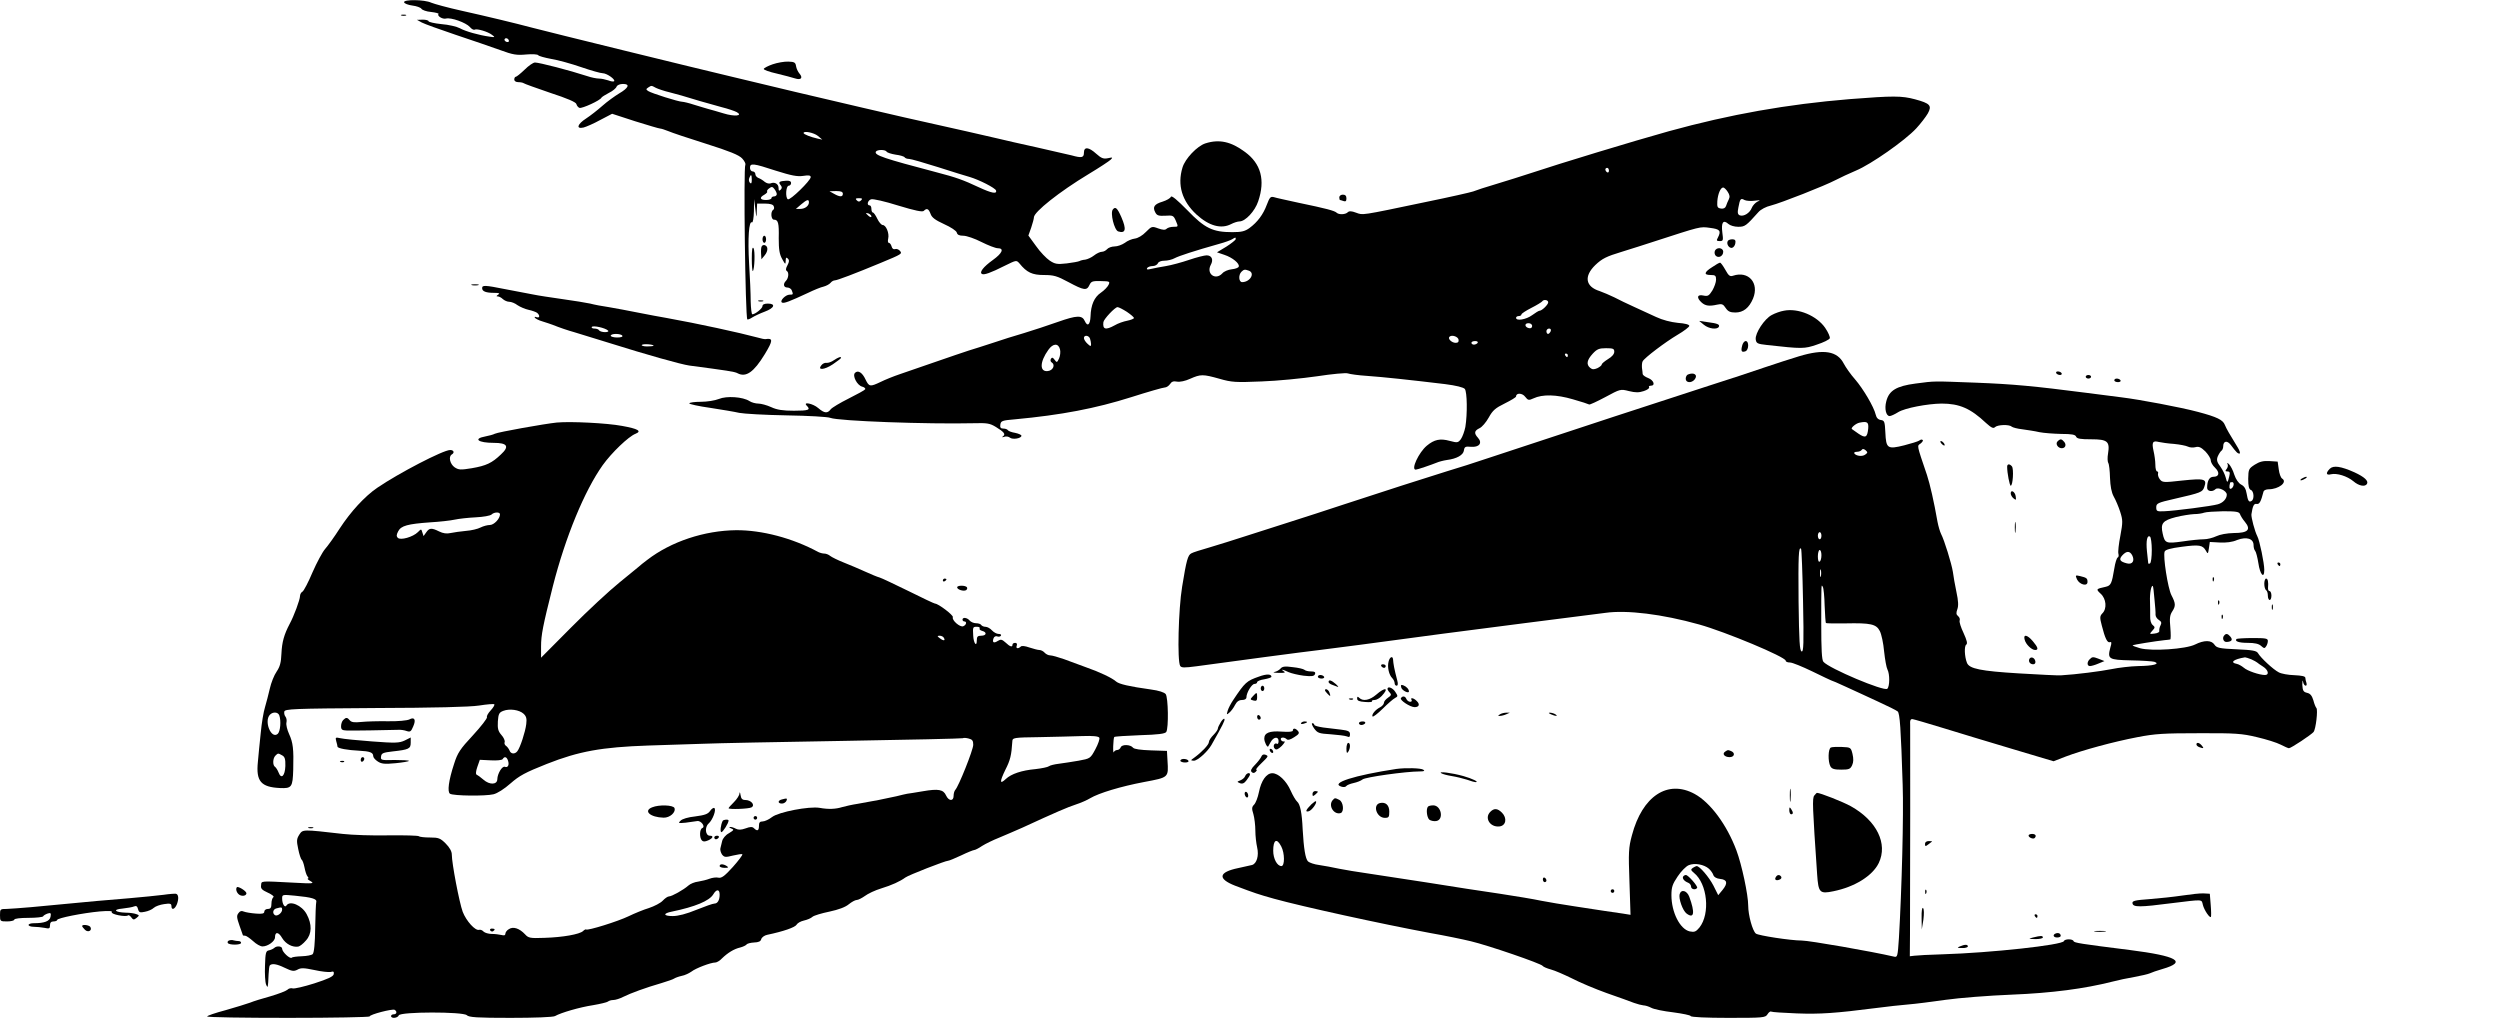 <?xml version="1.0" standalone="no"?>
<!DOCTYPE svg PUBLIC "-//W3C//DTD SVG 20010904//EN"
 "http://www.w3.org/TR/2001/REC-SVG-20010904/DTD/svg10.dtd">
<svg version="1.0" xmlns="http://www.w3.org/2000/svg"
 width="1400pt" height="570pt" viewBox="0 0 1400 570"
 preserveAspectRatio="xMidYMid meet">
<g transform="translate(0,570) scale(0.1,-0.1)"
fill="#000000" stroke="none">
<path d="M2263 5687 c2 -7 23 -15 46 -18 24 -3 46 -11 51 -18 4 -7 28 -16 54
-18 26 -3 44 -8 42 -11 -11 -10 22 -31 41 -26 28 8 113 -23 134 -47 10 -12 22
-18 27 -15 12 7 74 -11 97 -29 19 -14 18 -15 -15 -10 -57 8 -133 29 -165 47
-17 9 -63 20 -103 23 -40 4 -72 12 -72 16 0 5 -15 9 -32 9 l-33 -1 27 -15 c15
-8 101 -39 190 -69 90 -30 201 -68 248 -85 73 -27 94 -30 147 -25 34 3 64 1
67 -4 3 -5 36 -14 73 -21 38 -6 113 -27 168 -46 55 -19 109 -34 120 -34 23 0
73 -35 64 -45 -4 -3 -18 -1 -33 5 -15 5 -38 10 -51 10 -14 0 -44 6 -67 14 -98
32 -268 76 -292 76 -10 0 -36 -18 -58 -40 -23 -22 -45 -40 -50 -40 -4 0 -8 -7
-8 -15 0 -9 9 -15 23 -15 13 0 26 -3 30 -6 3 -3 70 -27 149 -54 95 -31 144
-52 146 -63 2 -8 9 -18 17 -21 14 -5 117 42 123 57 2 4 21 16 42 27 21 10 40
26 43 35 4 9 19 15 36 15 41 0 32 -22 -23 -54 -23 -14 -65 -44 -92 -68 -27
-24 -68 -56 -91 -71 -50 -32 -59 -61 -15 -51 15 4 57 22 93 42 l67 35 129 -42
c71 -22 134 -41 141 -41 6 0 26 -7 44 -14 18 -8 113 -40 212 -71 133 -42 184
-63 202 -82 13 -14 21 -30 18 -35 -11 -17 0 -855 11 -866 2 -3 15 2 27 10 13
8 44 23 71 33 54 20 63 45 17 45 -19 0 -30 -5 -30 -14 0 -13 -41 -46 -57 -46
-4 0 -8 33 -9 72 0 40 -4 136 -9 213 -8 142 -1 240 16 230 5 -4 10 23 11 62
l1 68 7 -55 c6 -53 7 -53 8 -12 l2 42 44 0 c29 0 46 -5 49 -15 4 -8 2 -17 -3
-20 -16 -10 -12 -55 4 -55 24 0 29 -18 27 -104 0 -63 4 -89 19 -116 18 -32 19
-33 20 -10 0 18 3 21 12 12 9 -9 8 -18 -2 -37 -10 -18 -11 -28 -3 -33 12 -8 9
-40 -6 -55 -17 -17 -13 -37 8 -37 10 0 22 -7 25 -16 9 -23 8 -24 -12 -24 -23
0 -57 -35 -43 -44 10 -7 43 6 146 54 33 16 72 32 87 35 15 4 32 13 39 21 6 8
17 14 24 14 13 0 113 38 255 97 123 51 124 52 109 69 -7 8 -19 12 -27 9 -8 -3
-16 3 -19 15 -3 11 -10 20 -15 20 -6 0 -7 11 -4 24 7 30 -12 76 -31 76 -7 0
-21 16 -30 35 -9 19 -20 35 -25 35 -4 0 -8 9 -8 20 0 11 -4 20 -10 20 -18 0
-11 28 8 34 10 4 79 -12 152 -35 95 -29 136 -37 143 -30 17 17 27 13 38 -16 7
-21 26 -35 76 -58 38 -17 68 -37 71 -47 3 -13 14 -18 37 -18 18 0 64 -16 101
-35 38 -19 79 -35 92 -35 37 0 25 -28 -28 -66 -53 -38 -77 -69 -61 -78 11 -7
47 5 130 47 63 31 63 31 80 12 41 -51 72 -65 137 -65 55 0 73 -5 138 -40 86
-46 102 -49 117 -16 10 21 17 23 64 22 49 -1 52 -2 43 -21 -5 -11 -24 -31 -43
-44 -37 -25 -56 -68 -58 -133 -2 -47 -17 -59 -32 -26 -15 34 -44 33 -152 -5
-54 -19 -138 -47 -188 -62 -49 -14 -128 -39 -175 -55 -47 -15 -107 -35 -135
-43 -27 -9 -111 -37 -185 -63 -74 -26 -164 -57 -200 -69 -36 -12 -85 -32 -109
-44 -59 -28 -64 -27 -84 14 -18 39 -42 54 -59 37 -16 -16 12 -70 40 -77 12 -3
20 -10 17 -15 -3 -5 -45 -28 -93 -52 -48 -24 -93 -51 -100 -60 -18 -24 -35
-23 -70 7 -30 26 -88 37 -64 13 23 -23 11 -28 -72 -28 -62 0 -95 5 -127 20
-24 11 -57 20 -72 20 -15 0 -38 6 -50 14 -37 24 -128 30 -171 12 -22 -9 -67
-16 -102 -16 -35 0 -64 -4 -64 -9 0 -4 53 -16 118 -25 64 -10 137 -22 162 -28
25 -5 144 -12 265 -14 121 -2 231 -8 245 -14 45 -18 545 -36 802 -30 75 2 91
0 125 -21 46 -28 56 -41 40 -52 -8 -6 -5 -7 7 -3 10 4 25 1 32 -5 15 -12 64
-4 64 11 0 5 -16 12 -35 16 -19 3 -38 10 -41 15 -3 5 -14 9 -25 9 -15 0 -20 6
-17 23 3 20 10 23 83 29 258 24 451 61 650 124 94 30 178 54 187 54 10 0 23 9
30 19 9 14 19 18 39 14 16 -3 46 3 74 16 59 26 71 26 164 0 69 -20 91 -21 236
-15 88 3 228 17 311 29 85 13 161 20 172 16 11 -4 60 -11 109 -14 86 -6 236
-22 436 -46 62 -8 102 -18 110 -27 13 -17 15 -139 3 -213 -5 -25 -16 -55 -25
-68 -16 -21 -20 -21 -62 -10 -54 15 -87 8 -129 -27 -45 -38 -90 -134 -62 -134
9 0 90 28 117 39 11 5 37 12 57 15 56 7 93 28 96 54 3 20 8 23 39 20 46 -4 66
21 40 50 -24 26 -21 40 8 54 14 6 37 33 52 60 22 40 37 53 90 79 34 17 63 34
63 39 0 21 35 20 51 -2 16 -20 20 -21 46 -9 51 24 129 22 221 -5 47 -13 88
-27 91 -29 2 -3 43 16 90 41 85 46 86 46 133 34 37 -9 56 -9 83 0 19 6 33 16
30 21 -4 5 1 9 9 9 28 0 17 31 -14 43 -16 6 -30 16 -31 22 0 5 -2 21 -4 35 -1
14 0 30 4 37 11 20 126 107 195 148 36 21 66 44 66 50 0 8 -24 14 -64 17 -39
4 -86 16 -122 33 -33 15 -88 41 -124 57 -36 16 -85 40 -110 53 -25 12 -62 28
-82 35 -80 25 -89 83 -24 146 38 36 62 48 148 74 57 18 135 42 173 55 272 88
264 87 321 79 56 -7 64 -16 44 -55 -9 -16 -7 -19 11 -19 19 0 20 4 14 49 -7
55 5 73 34 47 10 -9 34 -16 55 -16 38 0 44 5 113 82 13 15 43 31 70 37 58 15
300 110 363 143 25 13 76 37 114 53 84 35 274 168 337 236 25 27 54 65 65 84
24 44 13 56 -72 79 -75 20 -121 20 -365 1 -352 -29 -669 -85 -1014 -180 -201
-56 -612 -181 -774 -235 -47 -15 -133 -43 -191 -60 -58 -17 -116 -36 -130 -42
-14 -5 -133 -32 -265 -59 -372 -78 -351 -74 -391 -60 -26 10 -39 10 -47 2 -13
-13 -50 -14 -62 -2 -12 11 -56 23 -215 56 -63 14 -125 27 -136 31 -19 5 -24
-1 -40 -43 -20 -54 -52 -97 -97 -130 -25 -18 -44 -23 -96 -23 -109 0 -154 21
-252 123 -57 58 -88 84 -92 75 -3 -8 -24 -20 -46 -27 -47 -14 -58 -30 -41 -61
9 -17 19 -20 56 -18 43 3 46 1 59 -29 14 -33 14 -33 -13 -33 -16 0 -33 -5 -39
-11 -8 -8 -21 -7 -47 2 -35 13 -37 12 -69 -20 -19 -20 -45 -35 -62 -37 -16 -2
-41 -12 -56 -24 -16 -11 -41 -20 -57 -20 -16 0 -35 -7 -42 -15 -7 -8 -20 -15
-30 -15 -9 0 -29 -9 -44 -21 -14 -11 -36 -21 -49 -23 -13 -1 -27 -5 -32 -8 -6
-3 -38 -9 -71 -13 -54 -6 -66 -4 -96 16 -18 12 -53 48 -76 81 l-43 59 16 45
c8 24 15 50 15 57 0 30 142 143 306 242 60 36 116 73 124 81 13 13 11 14 -16
8 -25 -5 -37 0 -65 25 -42 38 -69 41 -69 6 0 -28 -12 -31 -69 -15 -20 5 -108
25 -196 45 -88 19 -187 42 -220 50 -33 8 -109 25 -170 39 -335 75 -407 91
-585 133 -107 25 -276 65 -375 88 -99 24 -259 62 -355 85 -195 46 -1034 252
-1120 275 -98 26 -252 63 -395 95 -77 17 -153 38 -170 45 -38 18 -158 19 -152
2z m587 -217 c0 -5 -7 -7 -15 -4 -8 4 -12 10 -9 15 6 11 24 2 24 -11z m823
-262 c12 -6 47 -18 77 -25 55 -14 67 -18 170 -49 30 -9 85 -24 121 -34 36 -9
74 -22 85 -28 37 -21 -13 -26 -74 -7 -31 9 -70 21 -87 25 -16 5 -52 15 -80 24
-27 9 -57 16 -64 16 -21 0 -173 48 -191 60 -13 9 -13 11 0 20 19 12 17 12 43
-2z m907 -269 l25 -21 -27 6 c-37 8 -78 24 -78 31 0 14 58 2 80 -16z m385 -88
c3 -6 26 -13 50 -17 25 -3 48 -10 51 -15 3 -5 14 -9 25 -9 10 0 83 -21 162
-46 78 -25 158 -50 177 -55 54 -16 144 -62 148 -76 6 -21 -25 -15 -96 18 -87
41 -129 56 -237 84 -296 78 -351 96 -340 116 8 12 52 12 60 0z m-620 -107 c86
-27 119 -34 153 -29 31 5 42 3 42 -7 0 -19 -116 -132 -128 -124 -15 9 -11 76
5 76 7 0 13 7 13 15 0 10 -9 14 -27 13 -39 -2 -46 -8 -32 -24 9 -11 9 -18 1
-26 -9 -9 -12 -7 -12 9 0 23 -22 36 -45 26 -9 -3 -23 1 -33 9 -9 8 -25 18 -34
21 -10 4 -18 13 -18 22 0 8 -7 15 -15 15 -8 0 -15 9 -15 20 0 28 17 26 145
-16z m4665 0 c0 -8 -4 -12 -10 -9 -5 3 -10 10 -10 16 0 5 5 9 10 9 6 0 10 -7
10 -16z m-4800 -51 c0 -19 -3 -24 -10 -17 -6 6 -8 18 -4 27 9 24 14 21 14 -10z
m140 -80 c0 -7 -7 -13 -15 -13 -8 0 -15 -4 -15 -10 0 -5 -13 -10 -30 -10 -35
0 -39 14 -9 30 11 7 18 14 15 17 -3 3 2 12 11 18 14 11 20 10 30 -4 7 -9 13
-22 13 -28z m5325 13 c12 -18 13 -29 6 -43 -5 -10 -12 -26 -15 -36 -4 -12 -14
-17 -28 -15 -20 3 -23 8 -21 41 3 41 18 77 33 77 5 0 17 -11 25 -24z m-4955
-11 c0 -19 -17 -19 -50 0 l-25 14 38 1 c26 0 37 -4 37 -15z m102 -37 c-9 -9
-15 -9 -24 0 -9 9 -7 12 12 12 19 0 21 -3 12 -12z m5004 -2 c32 4 35 3 16 -5
-12 -6 -27 -22 -32 -35 -11 -29 -45 -50 -67 -42 -12 5 -14 15 -8 44 9 49 13
54 34 42 10 -5 36 -7 57 -4z m-5296 -9 c0 -20 -22 -37 -49 -37 l-24 0 29 25
c33 28 44 31 44 12z m350 -79 c0 -6 -6 -5 -15 2 -8 7 -15 14 -15 16 0 2 7 1
15 -2 8 -4 15 -11 15 -16z m2040 -127 c0 -5 -24 -24 -52 -42 l-53 -32 41 -14
c46 -15 87 -49 81 -66 -2 -7 -20 -13 -39 -15 -20 -2 -44 -12 -53 -23 -38 -41
-91 -3 -65 47 17 30 6 54 -23 54 -12 0 -56 -11 -97 -25 -41 -14 -100 -30 -130
-35 -30 -5 -68 -12 -84 -16 -21 -5 -27 -4 -22 5 4 6 18 11 31 11 12 0 25 7 29
15 3 9 18 15 37 15 17 0 43 6 57 14 25 13 107 40 252 81 30 8 62 20 70 25 19
12 20 12 20 1z m74 -177 c36 -14 6 -64 -38 -64 -19 0 -22 40 -4 58 14 14 20
14 42 6z m1676 -177 c0 -13 -35 -47 -48 -47 -5 0 -23 -11 -42 -25 -34 -25 -90
-34 -90 -15 0 6 7 10 15 10 8 0 15 4 15 9 0 5 25 21 56 37 30 15 57 32 60 36
8 13 34 9 34 -5z m-2360 -53 c22 -15 40 -30 40 -35 0 -4 -17 -11 -37 -15 -21
-4 -53 -15 -71 -26 -51 -28 -68 -23 -63 18 2 17 65 84 79 84 7 0 30 -12 52
-26z m2270 -80 c0 -9 -7 -14 -17 -12 -25 5 -28 28 -4 28 12 0 21 -6 21 -16z
m104 -29 c-4 -8 -10 -15 -15 -15 -5 0 -9 7 -9 15 0 8 7 15 15 15 9 0 12 -6 9
-15z m-2580 -41 c3 -9 6 -23 6 -31 0 -14 -3 -14 -20 2 -11 10 -20 24 -20 32 0
18 27 16 34 -3z m2064 -6 c2 -12 -3 -18 -16 -18 -22 0 -46 23 -35 34 13 13 48
1 51 -16z m107 -18 c-3 -5 -13 -10 -21 -10 -8 0 -14 5 -14 10 0 6 9 10 21 10
11 0 17 -4 14 -10z m-2339 -36 c4 -14 1 -37 -5 -51 -11 -24 -13 -25 -25 -8
-10 14 -15 15 -21 5 -4 -7 -2 -16 5 -20 21 -13 7 -45 -22 -48 -47 -6 -46 51 3
119 26 37 56 38 65 3z m3104 -14 c0 -13 -13 -28 -35 -41 -19 -12 -35 -25 -35
-30 0 -5 -11 -14 -25 -21 -19 -8 -28 -8 -40 2 -23 19 -18 44 14 79 24 26 36
31 75 31 40 0 46 -3 46 -20z m-260 -20 c0 -5 -2 -10 -4 -10 -3 0 -8 5 -11 10
-3 6 -1 10 4 10 6 0 11 -4 11 -10z"/>
<path d="M2248 5613 c6 -2 18 -2 25 0 6 3 1 5 -13 5 -14 0 -19 -2 -12 -5z"/>
<path d="M4327 5340 c-26 -9 -49 -21 -50 -26 -1 -5 32 -17 73 -26 41 -10 87
-22 102 -27 34 -11 46 3 25 27 -8 9 -17 28 -19 41 -3 21 -9 25 -43 26 -22 1
-62 -6 -88 -15z"/>
<path d="M6750 4897 c-46 -15 -113 -85 -128 -135 -30 -98 -3 -188 78 -263 70
-64 138 -83 194 -54 15 8 37 15 47 15 33 0 87 58 105 113 40 118 16 210 -74
276 -78 58 -144 73 -222 48z"/>
<path d="M7500 4595 c0 -8 2 -15 4 -15 2 0 11 -3 20 -6 12 -4 16 0 16 15 0 14
-6 21 -20 21 -11 0 -20 -7 -20 -15z"/>
<path d="M6232 4527 c-16 -19 8 -116 30 -123 42 -13 47 12 18 79 -23 53 -34
62 -48 44z"/>
<path d="M4270 4360 c0 -11 5 -20 10 -20 6 0 10 9 10 20 0 11 -4 20 -10 20 -5
0 -10 -9 -10 -20z"/>
<path d="M9676 4351 c-10 -16 6 -42 23 -39 9 2 17 13 19 26 3 16 -2 22 -17 22
-11 0 -22 -4 -25 -9z"/>
<path d="M4266 4321 c-4 -5 -5 -24 -4 -41 l2 -32 19 23 c19 24 19 50 0 56 -6
2 -14 0 -17 -6z"/>
<path d="M4210 4251 c0 -41 3 -72 6 -69 10 11 13 113 4 128 -7 10 -10 -8 -10
-59z"/>
<path d="M9603 4294 c-3 -8 -1 -20 5 -26 16 -16 42 -2 42 22 0 24 -38 28 -47
4z"/>
<path d="M9588 4204 c-46 -29 -48 -44 -8 -44 26 0 30 -4 30 -26 0 -15 -10 -42
-21 -61 -19 -30 -25 -33 -50 -28 -35 8 -40 -12 -10 -39 21 -19 43 -22 87 -12
26 6 34 3 48 -19 13 -19 25 -25 54 -25 45 0 77 26 99 78 36 87 -25 157 -112
128 -17 -6 -25 0 -43 33 -13 23 -26 41 -30 40 -4 0 -24 -11 -44 -25z"/>
<path d="M2643 4103 c9 -2 25 -2 35 0 9 3 1 5 -18 5 -19 0 -27 -2 -17 -5z"/>
<path d="M2700 4086 c0 -18 22 -26 68 -26 28 0 33 -3 22 -10 -11 -7 -12 -10
-2 -10 7 0 20 -7 28 -15 9 -8 25 -15 36 -15 11 0 32 -8 46 -19 15 -10 43 -22
62 -26 19 -4 41 -12 48 -17 17 -15 15 -31 -4 -24 -8 3 -12 2 -9 -3 3 -5 22
-15 43 -21 20 -6 46 -15 57 -19 37 -15 90 -33 120 -41 17 -5 104 -32 195 -60
213 -67 406 -121 450 -127 211 -28 254 -34 270 -43 47 -25 91 5 153 107 46 76
47 91 4 84 -5 -1 -25 3 -45 9 -100 27 -334 78 -512 110 -30 5 -100 18 -155 29
-55 11 -129 25 -165 31 -36 5 -83 14 -105 20 -22 5 -92 16 -155 25 -63 9 -137
20 -165 26 -27 5 -96 18 -152 29 -120 24 -133 24 -133 6z m705 -237 c5 -5 -1
-9 -17 -9 -15 0 -30 5 -33 10 -3 6 -15 10 -26 10 -11 0 -18 4 -15 9 7 10 75
-5 91 -20z m80 -29 c4 -6 -8 -10 -29 -10 -20 0 -36 5 -36 10 0 6 13 10 29 10
17 0 33 -4 36 -10z m175 -56 c0 -2 -16 -4 -36 -4 -19 0 -33 4 -30 8 5 8 66 4
66 -4z"/>
<path d="M4248 4013 c6 -2 18 -2 25 0 6 3 1 5 -13 5 -14 0 -19 -2 -12 -5z"/>
<path d="M9990 3960 c-19 -3 -50 -14 -68 -24 -41 -21 -94 -102 -90 -136 3 -23
9 -26 63 -32 198 -22 209 -22 279 2 37 12 70 28 73 36 2 7 -9 33 -26 58 -47
68 -151 112 -231 96z"/>
<path d="M9542 3881 c27 -22 72 -28 83 -12 8 14 -7 20 -62 27 l-48 7 27 -22z"/>
<path d="M9756 3764 c-8 -31 -3 -39 19 -31 19 8 20 57 1 57 -8 0 -17 -12 -20
-26z"/>
<path d="M10075 3705 c-44 -13 -132 -42 -195 -63 -63 -22 -203 -68 -310 -102
-169 -54 -840 -274 -1235 -405 -71 -24 -177 -58 -235 -75 -123 -38 -349 -111
-575 -185 -88 -29 -225 -74 -305 -99 -80 -26 -192 -62 -250 -80 -58 -19 -145
-46 -195 -61 -49 -14 -97 -29 -104 -34 -19 -10 -27 -38 -51 -186 -21 -126 -28
-417 -11 -444 7 -11 23 -11 92 -2 166 23 616 83 689 91 41 5 143 18 225 29
361 49 554 74 920 121 215 27 419 53 455 58 120 17 318 -7 525 -65 147 -41
485 -182 485 -203 0 -6 11 -10 24 -10 13 0 69 -23 125 -50 56 -27 103 -50 105
-50 3 0 40 -16 83 -36 43 -20 123 -56 178 -82 55 -25 105 -50 112 -56 12 -11
18 -92 28 -411 6 -164 -5 -586 -21 -858 -7 -104 -8 -109 -28 -104 -125 29
-474 90 -516 90 -61 0 -244 28 -257 39 -19 15 -43 104 -43 156 0 61 -36 230
-66 310 -54 144 -146 268 -234 316 -151 82 -293 -12 -351 -231 -19 -70 -20
-96 -14 -262 l6 -184 -43 7 c-24 3 -70 10 -103 15 -33 5 -109 17 -170 26 -60
9 -144 23 -185 31 -41 9 -145 26 -230 39 -85 12 -272 41 -415 64 -143 22 -296
45 -340 52 -44 6 -109 17 -145 24 -36 8 -87 17 -113 21 -26 3 -54 13 -62 20
-15 15 -24 74 -30 179 -4 93 -14 142 -31 156 -8 7 -24 34 -36 61 -24 55 -69
98 -103 98 -33 0 -62 -41 -75 -106 -6 -30 -18 -61 -27 -70 -13 -13 -14 -22 -4
-53 6 -21 11 -63 11 -92 0 -30 5 -72 10 -94 11 -46 -2 -92 -29 -99 -9 -2 -43
-10 -76 -17 -112 -23 -118 -60 -18 -99 111 -42 129 -48 218 -73 159 -44 592
-139 875 -192 80 -14 182 -35 227 -46 97 -23 394 -125 402 -138 3 -5 24 -14
46 -20 23 -6 75 -29 118 -50 42 -22 130 -59 194 -82 65 -23 134 -47 153 -55
19 -7 43 -13 53 -14 10 0 30 -6 45 -14 15 -8 70 -19 122 -25 52 -7 97 -16 98
-21 2 -6 88 -10 210 -10 198 0 208 1 220 20 7 12 17 18 21 15 5 -3 69 -7 143
-10 130 -5 217 1 443 30 61 8 142 17 180 20 39 3 133 15 210 26 77 11 244 24
370 29 225 9 407 33 565 73 30 8 86 20 123 26 38 7 76 16 85 20 10 5 42 16 73
25 138 40 82 72 -184 106 -278 35 -312 40 -315 50 -5 13 -49 13 -54 0 -7 -22
-411 -66 -678 -74 -74 -2 -146 -6 -160 -8 l-25 -3 1 125 c1 306 2 1138 1 1170
-2 26 2 34 13 33 8 -1 87 -24 175 -51 88 -27 262 -80 387 -117 l228 -68 67 26
c95 36 267 83 403 109 98 19 148 22 345 22 203 1 241 -2 324 -22 52 -12 112
-31 133 -42 21 -11 42 -20 46 -20 12 0 126 76 138 91 13 16 25 124 16 134 -4
4 -12 23 -17 43 -8 26 -17 38 -35 42 -21 5 -25 12 -27 45 0 22 1 30 4 18 2
-13 9 -23 15 -23 5 0 7 7 4 16 -3 9 -6 21 -6 28 0 9 -20 13 -62 15 -34 1 -73
8 -87 16 -30 15 -101 81 -116 107 -8 14 -30 18 -120 22 -97 4 -112 8 -124 26
-17 26 -58 26 -108 1 -51 -26 -244 -39 -309 -21 -24 7 -43 14 -41 16 3 4 131
24 177 29 14 1 28 3 33 4 4 0 4 30 1 66 -5 51 -3 70 10 90 21 32 20 46 -4 92
-20 39 -48 218 -38 244 4 11 34 19 96 27 98 13 117 10 135 -22 11 -20 12 -19
17 14 l5 35 55 -3 c36 -2 71 2 98 14 53 20 92 8 92 -29 0 -13 4 -27 9 -32 5
-6 13 -37 18 -69 9 -63 33 -91 33 -37 0 37 -26 164 -39 188 -14 27 -35 106
-33 123 7 47 14 61 29 58 16 -3 24 12 39 70 2 6 14 12 28 12 57 0 108 40 76
60 -8 5 -16 28 -19 52 l-6 43 -46 3 c-35 2 -55 -3 -82 -20 -34 -22 -36 -26
-37 -79 0 -42 4 -58 15 -63 17 -6 20 -52 4 -61 -15 -10 -21 0 -28 42 -4 26
-14 41 -30 49 -15 8 -30 29 -39 56 -7 24 -21 50 -29 58 -9 9 -13 10 -9 2 4 -7
2 -19 -4 -27 -10 -12 -9 -15 4 -15 13 0 15 -6 10 -27 -9 -39 -12 -40 -20 -7
-4 16 -17 43 -30 61 -19 25 -22 37 -15 56 6 14 15 28 20 32 6 3 11 15 11 25 0
31 22 35 42 9 32 -43 39 -49 49 -49 6 0 2 15 -9 33 -49 80 -63 104 -73 128
-11 28 -44 44 -149 72 -96 26 -331 70 -430 82 -25 3 -112 14 -195 25 -295 38
-413 49 -620 57 -245 9 -225 10 -339 -5 -106 -14 -148 -39 -163 -100 -11 -41
-1 -82 19 -82 7 0 29 10 48 22 37 23 163 47 243 48 100 0 162 -27 249 -109 30
-27 41 -32 50 -23 14 14 80 16 93 3 6 -5 33 -12 60 -15 28 -4 70 -10 95 -16
25 -5 80 -9 123 -10 59 0 79 -4 83 -15 5 -12 24 -15 85 -15 91 0 105 -12 94
-80 -4 -22 -3 -45 1 -52 5 -7 9 -45 10 -84 2 -48 8 -81 21 -105 11 -19 27 -57
36 -85 15 -47 15 -58 1 -134 -9 -45 -14 -91 -11 -101 3 -10 1 -19 -4 -21 -5
-2 -14 -29 -19 -62 -14 -85 -19 -95 -48 -102 -55 -12 -56 -13 -28 -39 31 -28
36 -84 9 -110 -14 -15 -15 -23 -3 -68 18 -71 31 -99 46 -93 9 3 10 -4 2 -30
-17 -65 -11 -69 114 -72 62 -1 122 -5 132 -8 36 -12 -7 -23 -90 -24 -43 -1
-110 -9 -149 -17 -60 -12 -198 -30 -285 -35 -14 -1 -119 4 -234 11 -214 13
-278 26 -291 59 -14 35 -16 95 -4 102 8 6 4 23 -15 65 -15 31 -25 63 -22 70 3
8 -1 19 -9 25 -11 9 -11 18 -4 38 7 19 6 46 -5 97 -8 38 -17 89 -20 113 -7 45
-48 178 -66 212 -6 12 -15 42 -20 68 -20 114 -42 210 -59 262 -59 174 -56 162
-36 176 10 8 16 17 12 20 -4 4 -12 3 -19 -3 -7 -5 -46 -17 -85 -27 -93 -23
-101 -18 -105 72 -3 61 -5 67 -25 70 -15 2 -25 12 -29 30 -10 43 -70 145 -116
198 -24 27 -52 67 -63 88 -36 70 -111 83 -250 41z m387 -405 c-5 -50 -15 -55
-54 -29 -18 13 -35 25 -37 26 -9 6 22 32 42 36 44 9 52 3 49 -33z m1713 -86
c32 -3 67 -10 77 -15 10 -5 29 -7 43 -3 19 5 31 -1 55 -24 16 -17 30 -39 30
-49 0 -11 11 -30 24 -42 28 -27 24 -51 -9 -51 -22 0 -35 -22 -35 -62 0 -20 30
-24 46 -8 15 15 64 -8 64 -30 0 -23 -21 -46 -50 -54 -33 -10 -243 -37 -300
-39 -41 -2 -45 0 -45 22 0 22 8 26 100 47 153 35 159 38 169 67 16 45 2 49
-123 36 -106 -12 -112 -11 -126 7 -8 10 -12 25 -10 32 2 6 0 12 -5 12 -6 0
-10 17 -10 38 0 20 -5 55 -10 76 -11 49 -5 60 29 51 14 -3 53 -9 86 -11z
m-1730 -60 c-16 -12 -51 -8 -61 7 -3 5 4 9 15 9 11 0 23 5 26 10 5 8 12 7 22
-1 13 -12 13 -14 -2 -25z m2063 -171 c-2 -9 -8 -18 -15 -20 -9 -3 -11 11 -4
35 1 1 6 2 12 2 6 0 9 -8 7 -17z m36 -162 c3 -9 15 -29 28 -44 35 -43 17 -62
-63 -62 -39 -1 -77 -8 -98 -18 -19 -9 -50 -17 -70 -17 -19 0 -72 -5 -118 -12
-93 -13 -100 -11 -112 44 -13 57 0 73 73 92 36 9 82 16 103 17 21 0 46 4 56 8
11 4 59 7 107 8 73 0 89 -3 94 -16z m-2344 -121 c0 -11 -4 -20 -10 -20 -5 0
-10 9 -10 20 0 11 5 20 10 20 6 0 10 -9 10 -20z m1850 -80 c0 -38 -4 -72 -10
-75 -5 -3 -10 -3 -10 2 -1 4 -3 34 -7 65 -6 61 1 93 17 83 5 -3 10 -37 10 -75z
m-1953 -285 c5 -242 3 -287 -8 -283 -11 4 -14 56 -17 279 -2 257 0 310 14 296
3 -3 8 -135 11 -292z m103 256 c0 -17 -4 -33 -10 -36 -6 -4 -10 8 -10 29 0 20
5 36 10 36 6 0 10 -13 10 -29z m1740 0 c16 -31 2 -54 -29 -46 -40 10 -47 22
-26 45 23 25 41 26 55 1z m-1743 -118 c-3 -10 -5 -2 -5 17 0 19 2 27 5 18 2
-10 2 -26 0 -35z m21 -165 c2 -51 5 -94 7 -97 2 -2 51 -3 109 -2 143 3 173 -4
193 -43 9 -17 20 -68 24 -114 5 -46 13 -91 19 -102 13 -25 13 -93 -1 -107 -17
-17 -327 114 -358 151 -9 10 -12 69 -12 213 0 238 0 221 9 206 4 -6 9 -54 10
-105z m1847 37 c4 -39 7 -78 6 -88 0 -10 9 -23 19 -29 14 -9 16 -16 9 -30 -5
-9 -8 -23 -7 -30 2 -8 -9 -14 -27 -16 -29 -4 -29 -3 -12 16 16 17 16 20 2 32
-9 7 -15 27 -14 49 0 20 0 57 -1 83 -2 44 7 94 16 86 2 -2 6 -35 9 -73z m542
-337 c15 -7 30 -15 33 -18 3 -3 17 -13 33 -23 30 -19 36 -47 11 -47 -31 0 -99
23 -119 41 -11 9 -28 19 -38 21 -42 8 -20 26 45 37 4 0 20 -5 35 -11z m-5432
-1048 c20 -38 20 -110 1 -110 -24 0 -46 41 -46 86 0 62 20 73 45 24z m2395
-125 c11 -10 22 -26 25 -36 4 -11 18 -19 38 -21 40 -4 44 -24 13 -62 l-24 -29
-27 54 c-25 48 -77 109 -94 109 -3 0 -13 -5 -21 -10 -13 -9 -12 -13 6 -28 76
-61 92 -229 31 -306 -20 -24 -28 -27 -54 -22 -55 12 -103 107 -103 203 0 45 6
62 35 105 19 29 47 57 62 63 33 14 86 4 113 -20z"/>
<path d="M9426 792 c-7 -11 6 -27 27 -35 9 -3 17 -13 17 -22 0 -15 25 -21 34
-7 5 9 -50 72 -63 72 -6 0 -12 -4 -15 -8z"/>
<path d="M9406 693 c-7 -24 17 -93 39 -109 42 -31 48 4 15 94 -13 35 -45 44
-54 15z"/>
<path d="M4670 3683 c-14 -10 -32 -16 -41 -15 -9 2 -22 -4 -29 -13 -25 -30 16
-27 64 5 25 17 46 33 46 36 0 9 -16 3 -40 -13z"/>
<path d="M11515 3610 c3 -5 13 -10 21 -10 8 0 12 5 9 10 -3 6 -13 10 -21 10
-8 0 -12 -4 -9 -10z"/>
<path d="M9453 3603 c-7 -2 -13 -13 -13 -24 0 -23 32 -26 50 -4 20 25 -3 42
-37 28z"/>
<path d="M11680 3590 c0 -5 7 -10 15 -10 8 0 15 5 15 10 0 6 -7 10 -15 10 -8
0 -15 -4 -15 -10z"/>
<path d="M11840 3570 c0 -5 9 -10 21 -10 11 0 17 5 14 10 -3 6 -13 10 -21 10
-8 0 -14 -4 -14 -10z"/>
<path d="M3120 3334 c-70 -7 -332 -54 -349 -63 -9 -5 -33 -11 -53 -15 -71 -13
-40 -36 47 -36 77 0 89 -20 40 -65 -50 -48 -82 -63 -163 -77 -62 -10 -73 -10
-96 5 -26 18 -36 60 -16 72 17 10 11 25 -9 25 -39 0 -289 -130 -409 -212 -70
-48 -148 -133 -210 -228 -30 -47 -67 -98 -82 -115 -14 -16 -46 -75 -70 -130
-23 -55 -49 -104 -56 -108 -8 -4 -14 -16 -14 -25 0 -20 -34 -112 -58 -156 -31
-59 -43 -101 -46 -166 -2 -50 -8 -73 -27 -101 -14 -20 -31 -63 -38 -95 -7 -32
-20 -79 -27 -104 -8 -25 -19 -90 -24 -145 -6 -55 -13 -128 -16 -162 -11 -108
17 -141 124 -146 66 -3 71 5 74 103 3 116 -1 151 -23 199 -11 24 -18 53 -15
65 3 11 0 26 -5 32 -6 7 -9 20 -7 29 3 15 49 17 508 20 330 1 532 6 583 14 44
7 82 10 85 7 3 -4 -6 -19 -20 -34 -14 -15 -24 -32 -21 -38 2 -7 -33 -52 -79
-102 -72 -77 -86 -99 -105 -159 -31 -94 -39 -158 -23 -168 19 -12 199 -14 243
-3 22 5 61 30 96 61 49 43 82 61 203 109 180 71 307 94 568 103 102 3 241 8
310 10 69 3 422 10 785 16 363 6 663 13 667 15 4 3 19 2 33 -2 20 -5 25 -12
25 -35 0 -28 -82 -234 -101 -253 -5 -6 -9 -20 -9 -33 0 -31 -27 -30 -42 2 -15
34 -43 39 -130 24 -40 -7 -80 -13 -88 -14 -8 -2 -35 -7 -60 -14 -57 -13 -138
-29 -215 -42 -33 -5 -73 -14 -90 -19 -35 -11 -76 -13 -125 -4 -59 10 -229 -23
-266 -51 -18 -14 -42 -25 -53 -25 -16 0 -21 -6 -21 -25 0 -27 -9 -32 -28 -13
-9 9 -20 9 -47 -1 -25 -9 -40 -9 -54 -2 -11 6 -26 11 -33 10 -7 0 -4 -4 6 -8
18 -7 17 -9 -12 -27 -19 -10 -35 -30 -38 -44 -3 -14 -8 -32 -10 -41 -2 -8 2
-23 9 -34 13 -16 19 -17 62 -6 26 6 50 10 52 7 3 -3 -21 -35 -53 -71 -46 -51
-64 -64 -81 -60 -12 3 -34 0 -50 -6 -15 -6 -44 -13 -63 -16 -19 -2 -44 -12
-55 -22 -27 -24 -93 -61 -109 -61 -7 0 -23 -11 -35 -24 -12 -13 -47 -31 -77
-41 -30 -9 -81 -30 -114 -46 -60 -29 -230 -82 -238 -74 -2 2 -10 -2 -17 -9
-19 -18 -113 -35 -217 -38 -80 -3 -89 -1 -108 20 -31 33 -66 45 -90 29 -11 -6
-20 -18 -20 -26 0 -9 -7 -11 -22 -7 -13 3 -37 6 -55 6 -17 0 -38 6 -45 13 -7
8 -18 12 -25 10 -21 -7 -72 49 -92 101 -19 52 -61 271 -61 321 0 17 -12 39
-34 61 -30 30 -40 34 -88 34 -30 0 -58 3 -62 7 -4 4 -80 6 -169 5 -89 -2 -205
2 -257 8 -228 26 -224 26 -244 -4 -15 -24 -16 -34 -6 -81 6 -30 15 -57 20 -60
4 -3 11 -22 15 -42 4 -21 11 -44 17 -51 6 -6 7 -12 2 -12 -5 -1 2 -7 16 -15
22 -13 12 -14 -95 -8 -193 10 -180 11 -183 -15 -3 -18 5 -26 38 -41 24 -11 37
-22 31 -25 -6 -4 -11 -20 -11 -37 0 -22 -5 -29 -20 -29 -11 0 -20 -7 -20 -15
0 -11 -11 -14 -47 -11 -27 2 -57 7 -67 11 -13 6 -23 3 -31 -9 -11 -14 -9 -26
6 -69 10 -28 19 -53 19 -54 0 -2 6 -3 13 -3 6 0 26 -14 44 -30 18 -17 41 -30
53 -30 30 0 70 29 70 51 0 33 20 31 40 -4 20 -33 57 -53 90 -48 8 1 28 16 43
34 34 37 35 91 4 148 -27 50 -94 78 -113 48 -9 -15 -24 9 -24 39 0 23 1 23 73
16 94 -9 123 -18 118 -35 -2 -8 -5 -74 -6 -147 -1 -83 -6 -137 -14 -145 -6 -6
-33 -11 -61 -12 -27 -1 -53 -4 -56 -8 -10 -9 -54 32 -54 50 0 15 -31 18 -45 4
-6 -5 -19 -11 -29 -13 -17 -3 -20 -13 -22 -86 -2 -45 1 -93 6 -105 10 -24 11
-19 14 55 1 26 4 49 7 52 12 12 39 8 82 -13 42 -20 52 -22 73 -11 19 11 36 10
94 -2 39 -9 80 -13 92 -11 15 5 19 2 17 -12 -3 -14 -32 -27 -109 -52 -57 -18
-112 -31 -121 -28 -9 3 -23 0 -30 -8 -8 -7 -50 -23 -94 -36 -44 -12 -96 -28
-115 -36 -19 -7 -81 -26 -137 -42 -57 -15 -103 -31 -103 -35 0 -5 205 -8 455
-8 250 0 455 4 455 8 0 11 128 44 140 37 15 -9 12 -25 -5 -25 -8 0 -15 -4 -15
-10 0 -15 37 -12 43 4 8 21 360 21 381 1 12 -12 57 -15 245 -15 134 0 239 4
249 10 33 19 140 50 213 61 41 7 78 16 83 20 6 5 19 9 31 9 11 0 37 8 56 18
40 20 124 51 214 77 33 10 65 21 70 25 6 4 24 11 42 15 18 3 42 15 55 24 24
19 108 51 134 51 8 0 25 10 37 23 32 31 67 53 102 61 16 4 32 12 36 17 3 5 22
10 41 11 26 1 38 6 41 19 3 10 18 21 33 24 91 19 157 42 165 57 5 9 23 19 41
23 18 4 40 13 48 21 8 7 51 20 95 29 51 11 89 25 108 41 16 13 36 24 44 24 9
0 30 11 47 23 17 13 58 32 91 42 59 18 105 39 135 61 17 13 224 94 240 94 5 0
39 14 73 30 35 17 68 30 73 30 5 0 25 10 44 23 19 12 62 33 95 46 33 14 92 39
130 56 191 88 254 115 300 130 28 9 64 25 80 35 49 29 171 66 303 91 138 26
136 24 130 120 l-3 54 -90 3 c-57 2 -94 7 -100 15 -14 18 -62 20 -69 2 -3 -8
-12 -15 -20 -15 -8 0 -16 -6 -19 -12 -2 -7 -4 8 -3 34 1 25 3 48 6 51 3 3 67
7 144 10 102 3 140 8 147 18 14 22 11 193 -3 212 -8 10 -38 20 -83 26 -122 17
-177 30 -194 44 -22 20 -93 54 -171 81 -36 13 -91 33 -122 45 -32 11 -66 21
-77 21 -10 0 -24 7 -31 15 -7 8 -20 15 -29 15 -9 0 -34 7 -56 14 -25 9 -44 11
-49 5 -15 -14 -29 -11 -22 6 3 9 0 15 -9 15 -8 0 -15 -4 -15 -10 0 -16 -14
-12 -39 12 -20 18 -27 19 -43 9 -23 -15 -33 -9 -24 15 3 9 13 14 21 10 8 -3
17 -1 20 4 4 6 -2 10 -13 10 -10 0 -27 9 -37 20 -10 11 -26 20 -36 20 -10 0
-21 5 -24 10 -3 6 -17 10 -29 10 -13 0 -29 7 -36 15 -14 17 -40 20 -40 5 0 -5
5 -10 10 -10 16 0 12 -20 -6 -27 -18 -7 -65 34 -58 51 4 11 -82 76 -100 76 -4
0 -70 31 -148 70 -78 38 -151 73 -162 76 -12 3 -48 18 -81 33 -33 15 -87 38
-120 51 -33 13 -67 30 -76 37 -8 7 -23 13 -32 13 -10 0 -25 4 -35 9 -144 78
-316 123 -460 122 -177 -2 -363 -63 -497 -166 -22 -16 -42 -33 -45 -36 -3 -3
-52 -43 -110 -90 -57 -46 -180 -160 -272 -253 l-168 -169 0 63 c0 64 10 115
66 337 71 278 177 534 279 678 50 70 145 161 184 176 37 15 14 28 -75 44 -84
16 -289 26 -364 19z m-320 -514 c0 -25 -34 -60 -57 -60 -13 0 -36 -6 -52 -14
-15 -8 -52 -17 -82 -19 -30 -3 -68 -8 -86 -12 -21 -5 -42 -2 -64 9 -42 21 -55
20 -72 -5 l-15 -21 -7 21 c-6 20 -6 20 -25 1 -27 -27 -97 -47 -112 -32 -9 9
-8 18 2 37 16 31 53 41 180 50 52 3 114 10 136 15 23 5 76 11 118 13 42 2 82
9 89 16 14 14 47 15 47 1z m2686 -639 c-3 -5 3 -11 14 -14 28 -7 25 -27 -5
-27 -20 0 -25 -5 -25 -27 0 -39 -18 -15 -20 27 -3 49 -2 50 21 50 11 0 18 -4
15 -9z m-201 -52 c11 -17 0 -20 -21 -4 -17 13 -17 14 -2 15 9 0 20 -5 23 -11z
m-2353 -426 c15 -14 19 -27 15 -58 -5 -43 -34 -132 -50 -152 -14 -18 -37 -16
-44 5 -4 9 -12 20 -19 25 -7 4 -11 14 -8 21 3 7 -5 26 -18 40 -19 22 -22 36
-20 76 3 42 7 50 30 59 36 14 90 6 114 -16z m-1368 -9 c11 -30 6 -91 -9 -104
-37 -31 -78 73 -43 108 17 17 45 15 52 -4z m4592 -125 c4 -6 -6 -35 -22 -65
-28 -52 -29 -52 -94 -64 -36 -6 -85 -14 -110 -17 -25 -3 -50 -9 -56 -14 -6 -5
-40 -12 -75 -16 -78 -7 -136 -27 -166 -55 -35 -33 -36 -17 -3 51 28 55 34 81
39 158 1 22 4 23 154 25 83 2 191 4 239 6 58 2 89 -1 94 -9z m-4576 -99 c15
-8 19 -21 18 -60 -2 -55 -23 -76 -38 -36 -5 13 -14 27 -19 31 -15 8 -14 48 1
63 15 15 15 15 38 2z m1265 -30 c8 -24 -1 -41 -18 -34 -15 5 -41 -38 -42 -69
0 -32 -43 -34 -78 -3 -16 14 -33 26 -38 28 -6 2 -4 20 4 43 l14 40 61 -3 c35
-2 63 1 67 7 10 17 23 13 30 -9z m1185 -750 c0 -30 -11 -50 -29 -50 -9 0 -54
-16 -101 -35 -56 -23 -102 -35 -133 -35 -53 0 -56 15 -4 25 130 27 209 60 231
96 18 31 36 31 36 -1z m-2450 -84 c0 -18 -27 -39 -40 -31 -16 10 -12 33 8 38
29 8 32 7 32 -7z"/>
<path d="M11522 3228 c-13 -13 2 -38 24 -38 20 0 27 19 14 35 -15 18 -22 19
-38 3z"/>
<path d="M10872 3216 c7 -8 15 -12 17 -11 5 6 -10 25 -20 25 -5 0 -4 -6 3 -14z"/>
<path d="M11240 3086 c0 -35 14 -106 20 -106 12 0 18 93 7 108 -13 16 -27 15
-27 -2z"/>
<path d="M13047 3075 c-24 -24 -21 -38 6 -31 33 8 91 -10 126 -39 30 -26 65
-33 76 -15 10 17 -14 39 -70 65 -76 34 -118 40 -138 20z"/>
<path d="M12890 3020 c-8 -5 -10 -10 -5 -10 6 0 17 5 25 10 8 5 11 10 5 10 -5
0 -17 -5 -25 -10z"/>
<path d="M11260 2937 c0 -8 7 -21 16 -28 14 -11 15 -10 12 11 -3 26 -28 41
-28 17z"/>
<path d="M11283 2745 c0 -27 2 -38 4 -22 2 15 2 37 0 50 -2 12 -4 0 -4 -28z"/>
<path d="M12755 2540 c3 -5 8 -10 11 -10 2 0 4 5 4 10 0 6 -5 10 -11 10 -5 0
-7 -4 -4 -10z"/>
<path d="M11631 2456 c14 -30 59 -42 59 -15 0 20 -4 24 -42 33 -26 6 -27 5
-17 -18z"/>
<path d="M12391 2454 c0 -11 3 -14 6 -6 3 7 2 16 -1 19 -3 4 -6 -2 -5 -13z"/>
<path d="M5280 2449 c0 -5 5 -7 10 -4 6 3 10 8 10 11 0 2 -4 4 -10 4 -5 0 -10
-5 -10 -11z"/>
<path d="M12680 2431 c0 -17 5 -33 10 -36 6 -3 10 -17 10 -31 0 -13 5 -24 10
-24 6 0 10 11 10 25 0 14 -5 25 -11 25 -5 0 -9 8 -8 18 3 33 -1 52 -11 52 -5
0 -10 -13 -10 -29z"/>
<path d="M5360 2411 c0 -13 37 -24 50 -16 6 4 8 11 5 16 -8 12 -55 12 -55 0z"/>
<path d="M12421 2324 c0 -11 3 -14 6 -6 3 7 2 16 -1 19 -3 4 -6 -2 -5 -13z"/>
<path d="M12722 2300 c0 -14 2 -19 5 -12 2 6 2 18 0 25 -3 6 -5 1 -5 -13z"/>
<path d="M12441 2244 c0 -11 3 -14 6 -6 3 7 2 16 -1 19 -3 4 -6 -2 -5 -13z"/>
<path d="M12457 2143 c-15 -14 -6 -40 13 -38 28 2 35 12 20 30 -14 16 -23 19
-33 8z"/>
<path d="M11338 2118 c6 -26 39 -58 59 -58 20 0 16 15 -13 49 -31 37 -55 41
-46 9z"/>
<path d="M12525 2122 c-13 -13 12 -22 62 -22 39 0 62 -5 75 -17 17 -15 20 -15
28 -3 6 8 10 22 10 31 0 14 -13 16 -85 16 -47 0 -87 -3 -90 -5z"/>
<path d="M7776 1995 c-8 -30 2 -75 21 -93 7 -7 13 -20 13 -28 0 -8 5 -14 11
-14 7 0 9 10 4 28 -18 69 -22 93 -24 120 -2 21 -19 13 -25 -13z"/>
<path d="M11365 2011 c-8 -15 3 -31 21 -31 9 0 14 7 12 17 -4 20 -24 28 -33
14z"/>
<path d="M11702 2008 c-16 -16 -15 -38 2 -38 7 0 29 6 47 14 l34 14 -28 11
c-36 14 -40 14 -55 -1z"/>
<path d="M7735 1970 c3 -5 10 -10 16 -10 5 0 9 5 9 10 0 6 -7 10 -16 10 -8 0
-12 -4 -9 -10z"/>
<path d="M7171 1956 c-7 -8 -22 -17 -34 -19 -12 -2 -2 -5 23 -5 32 -1 41 1 30
8 -22 14 -7 12 26 -4 16 -7 54 -16 85 -20 45 -5 58 -3 63 9 4 11 -2 15 -22 15
-16 0 -32 4 -37 9 -6 5 -35 12 -66 15 -43 6 -58 4 -68 -8z"/>
<path d="M7050 1911 c-69 -24 -78 -32 -144 -131 -13 -19 -27 -46 -31 -60 -7
-23 -6 -24 9 -11 10 8 24 27 32 43 10 19 22 28 39 28 16 0 25 6 25 15 0 26 30
75 45 75 8 0 15 4 15 10 0 5 18 13 40 16 22 4 40 10 40 14 0 16 -27 17 -70 1z"/>
<path d="M7380 1910 c0 -5 9 -10 21 -10 11 0 17 5 14 10 -3 6 -13 10 -21 10
-8 0 -14 -4 -14 -10z"/>
<path d="M7440 1881 c0 -5 8 -11 18 -15 9 -3 24 -9 32 -12 8 -4 4 3 -9 15 -25
22 -41 27 -41 12z"/>
<path d="M7847 1850 c4 -17 43 -36 43 -22 0 13 -15 28 -31 34 -13 5 -16 2 -12
-12z"/>
<path d="M7060 1845 c0 -8 5 -15 10 -15 6 0 10 7 10 15 0 8 -4 15 -10 15 -5 0
-10 -7 -10 -15z"/>
<path d="M7770 1842 c0 -4 6 -14 13 -21 10 -10 8 -16 -10 -28 -13 -9 -23 -21
-23 -29 0 -7 -10 -19 -22 -25 -27 -14 -48 -41 -42 -51 3 -5 28 15 57 43 28 28
59 55 69 60 17 9 17 11 2 34 -15 24 -44 34 -44 17z"/>
<path d="M7420 1834 c0 -3 7 -12 15 -20 16 -17 18 -14 9 10 -6 15 -24 23 -24
10z"/>
<path d="M7707 1810 c-36 -31 -74 -39 -95 -18 -9 9 -12 8 -12 -4 0 -12 12 -17
44 -19 24 -2 42 -1 39 4 -2 4 4 7 15 7 10 0 28 10 40 23 43 46 19 51 -31 7z"/>
<path d="M7016 1801 c-16 -17 -16 -19 4 -24 16 -4 20 0 20 19 0 29 -2 29 -24
5z"/>
<path d="M7845 1790 c-7 -11 52 -50 77 -50 25 0 31 16 12 34 -17 18 -39 22
-29 6 3 -5 0 -10 -8 -10 -8 0 -17 7 -21 15 -6 17 -22 20 -31 5z"/>
<path d="M7558 1783 c7 -3 16 -2 19 1 4 3 -2 6 -13 5 -11 0 -14 -3 -6 -6z"/>
<path d="M8400 1700 c-13 -9 -13 -10 0 -9 8 0 24 4 35 9 l20 9 -20 0 c-11 0
-27 -4 -35 -9z"/>
<path d="M8685 1700 c27 -12 43 -12 25 0 -8 5 -22 9 -30 9 -10 0 -8 -3 5 -9z"/>
<path d="M7040 1686 c0 -9 5 -16 10 -16 6 0 10 4 10 9 0 6 -4 13 -10 16 -5 3
-10 -1 -10 -9z"/>
<path d="M1922 1668 c-7 -7 -12 -22 -12 -35 0 -19 6 -23 33 -24 29 -1 229 2
287 4 14 1 35 -2 48 -7 19 -6 24 -3 36 26 17 38 7 55 -22 39 -12 -6 -64 -11
-119 -10 -54 1 -121 -1 -150 -4 -38 -4 -55 -2 -64 9 -14 17 -21 18 -37 2z"/>
<path d="M6837 1657 c-9 -15 -17 -31 -17 -37 0 -6 -11 -22 -25 -36 -14 -14
-25 -31 -25 -39 0 -15 -39 -56 -81 -87 -23 -16 -23 -17 -3 -18 20 0 76 50 98
88 64 113 76 137 73 145 -2 6 -11 -2 -20 -16z"/>
<path d="M7286 1651 c-4 -5 3 -7 14 -4 23 6 26 13 6 13 -8 0 -17 -4 -20 -9z"/>
<path d="M7610 1650 c0 -5 6 -10 14 -10 8 0 18 5 21 10 3 6 -3 10 -14 10 -12
0 -21 -4 -21 -10z"/>
<path d="M7359 1621 c19 -26 27 -29 93 -33 40 -3 81 -8 91 -12 13 -6 17 -3 17
12 0 16 -9 21 -50 26 -27 3 -72 9 -100 12 -27 4 -50 10 -50 15 0 5 -5 9 -11 9
-6 0 -1 -13 10 -29z"/>
<path d="M7240 1609 c0 -7 -22 -9 -63 -6 -68 5 -97 -7 -97 -39 0 -20 17 -52
22 -44 2 3 8 14 14 25 16 29 44 32 44 5 0 -12 -4 -19 -9 -15 -15 8 -25 -15
-12 -28 8 -8 18 -4 39 16 15 16 21 27 13 25 -7 -2 -16 3 -18 10 -5 14 19 16
33 2 6 -6 21 -2 42 12 26 16 30 23 21 34 -14 17 -29 18 -29 3z"/>
<path d="M1883 1549 c4 -13 7 -27 7 -30 0 -10 57 -20 121 -23 60 -3 79 -10 79
-30 0 -8 11 -21 25 -30 21 -14 39 -16 100 -10 41 4 75 10 75 13 0 3 -36 5 -80
5 -76 -2 -79 -1 -76 20 2 18 12 22 65 28 91 10 101 15 101 49 l0 29 -34 -17
c-30 -14 -52 -15 -183 -5 -81 6 -161 14 -177 18 -27 6 -29 5 -23 -17z"/>
<path d="M7540 1508 c0 -25 3 -29 10 -18 13 20 13 50 0 50 -5 0 -10 -15 -10
-32z"/>
<path d="M12300 1531 c0 -5 7 -12 16 -15 24 -9 28 -7 14 9 -14 17 -30 20 -30
6z"/>
<path d="M10253 1514 c-16 -7 -17 -78 -3 -105 8 -15 22 -19 61 -19 43 0 51 3
61 25 8 17 8 37 2 63 -9 36 -10 37 -59 39 -27 1 -56 0 -62 -3z"/>
<path d="M7110 1501 c0 -5 5 -13 10 -16 6 -3 10 -2 10 4 0 5 -4 13 -10 16 -5
3 -10 2 -10 -4z"/>
<path d="M9661 1491 c-19 -12 -4 -31 25 -31 27 0 33 24 8 34 -19 7 -16 8 -33
-3z"/>
<path d="M7063 1462 c-4 -9 -20 -30 -36 -46 -20 -20 -25 -32 -18 -39 8 -8 15
-7 23 1 7 7 8 12 3 12 -4 0 8 16 28 35 42 41 42 41 22 49 -10 3 -18 -1 -22
-12z"/>
<path d="M2020 1444 c0 -8 5 -12 10 -9 6 3 10 10 10 16 0 5 -4 9 -10 9 -5 0
-10 -7 -10 -16z"/>
<path d="M6610 1440 c0 -5 12 -10 26 -10 14 0 23 4 19 10 -3 6 -15 10 -26 10
-10 0 -19 -4 -19 -10z"/>
<path d="M1908 1433 c7 -3 16 -2 19 1 4 3 -2 6 -13 5 -11 0 -14 -3 -6 -6z"/>
<path d="M7820 1394 c-236 -36 -372 -79 -309 -99 12 -4 24 -3 28 3 3 5 22 13
41 17 19 4 42 13 50 20 14 13 243 45 320 45 26 0 31 3 20 10 -14 9 -98 11
-150 4z"/>
<path d="M8071 1370 c7 -5 34 -12 59 -16 25 -4 62 -13 84 -20 21 -8 44 -14 50
-14 21 0 -19 20 -69 34 -64 18 -144 28 -124 16z"/>
<path d="M6973 1354 c-3 -9 -15 -19 -27 -24 -20 -8 -20 -8 -2 -16 13 -5 24 -1
37 17 10 13 19 27 19 32 0 14 -21 7 -27 -9z"/>
<path d="M10023 1245 c0 -33 2 -45 4 -27 2 18 2 45 0 60 -2 15 -4 0 -4 -33z"/>
<path d="M4141 1257 c0 -10 -14 -32 -31 -49 -16 -16 -30 -31 -30 -34 0 -8 115
-4 129 5 21 13 -3 41 -35 41 -17 0 -24 7 -27 28 -2 15 -5 19 -6 9z"/>
<path d="M6970 1256 c0 -8 5 -18 10 -21 6 -3 10 1 10 9 0 8 -4 18 -10 21 -5 3
-10 -1 -10 -9z"/>
<path d="M7350 1254 c0 -14 3 -14 15 -4 8 7 15 14 15 16 0 2 -7 4 -15 4 -8 0
-15 -7 -15 -16z"/>
<path d="M10160 1245 c-12 -15 -10 -61 16 -442 7 -102 14 -110 91 -94 119 24
219 86 254 158 52 108 -11 237 -156 318 -45 25 -172 75 -190 75 -2 0 -8 -7
-15 -15z"/>
<path d="M4378 1223 c-24 -6 -23 -23 1 -23 10 0 21 7 25 15 6 15 4 16 -26 8z"/>
<path d="M7462 1218 c-25 -31 9 -83 46 -71 20 7 15 61 -7 73 -25 13 -26 13
-39 -2z"/>
<path d="M7344 1196 c-32 -32 -37 -45 -15 -39 17 4 49 49 40 56 -2 2 -13 -6
-25 -17z"/>
<path d="M7728 1203 c-43 -10 -19 -83 27 -83 22 0 25 4 25 35 0 36 -20 55 -52
48z"/>
<path d="M3652 1179 c-51 -20 -11 -56 64 -58 35 -1 70 30 61 54 -7 17 -86 20
-125 4z"/>
<path d="M7997 1183 c-12 -12 -7 -60 7 -73 8 -6 25 -10 38 -8 45 6 30 88 -16
88 -12 0 -26 -3 -29 -7z"/>
<path d="M3976 1158 c-12 -17 -30 -23 -83 -30 -39 -4 -73 -14 -82 -24 -15 -14
-12 -15 29 -11 25 3 53 7 64 9 22 4 48 -32 29 -39 -16 -6 -17 -55 -2 -70 7 -7
17 -7 35 1 27 12 32 26 9 26 -25 0 -30 47 -7 68 23 20 45 79 32 87 -5 3 -16
-5 -24 -17z"/>
<path d="M10020 1163 c0 -13 5 -23 10 -23 13 0 13 11 0 30 -8 12 -10 11 -10
-7z"/>
<path d="M8346 1154 c-35 -34 -2 -88 51 -82 37 4 44 47 14 77 -25 25 -44 26
-65 5z"/>
<path d="M4220 1120 c0 -5 5 -10 10 -10 6 0 10 5 10 10 0 6 -4 10 -10 10 -5 0
-10 -4 -10 -10z"/>
<path d="M4047 1103 c-11 -21 -16 -63 -7 -63 8 0 40 50 40 65 0 8 -28 6 -33
-2z"/>
<path d="M1728 1063 c6 -2 18 -2 25 0 6 3 1 5 -13 5 -14 0 -19 -2 -12 -5z"/>
<path d="M11360 1021 c0 -11 26 -22 34 -14 12 12 5 23 -14 23 -11 0 -20 -4
-20 -9z"/>
<path d="M4000 1010 c0 -5 4 -10 9 -10 6 0 13 5 16 10 3 6 -1 10 -9 10 -9 0
-16 -4 -16 -10z"/>
<path d="M10780 974 c0 -14 3 -15 18 -3 9 7 19 15 21 16 2 2 -5 3 -17 3 -14 0
-22 -6 -22 -16z"/>
<path d="M4030 850 c0 -5 12 -10 28 -10 21 0 24 2 12 10 -20 13 -40 13 -40 0z"/>
<path d="M9945 789 c-10 -15 1 -23 20 -15 9 3 13 10 10 16 -8 13 -22 13 -30
-1z"/>
<path d="M8640 776 c0 -9 5 -16 10 -16 6 0 10 4 10 9 0 6 -4 13 -10 16 -5 3
-10 -1 -10 -9z"/>
<path d="M1326 731 c-9 -13 3 -39 21 -45 16 -6 33 0 33 12 -1 13 -49 42 -54
33z"/>
<path d="M9020 710 c0 -5 5 -10 10 -10 6 0 10 5 10 10 0 6 -4 10 -10 10 -5 0
-10 -4 -10 -10z"/>
<path d="M10781 704 c0 -11 3 -14 6 -6 3 7 2 16 -1 19 -3 4 -6 -2 -5 -13z"/>
<path d="M915 689 c-33 -4 -118 -13 -190 -19 -117 -9 -191 -16 -550 -50 -55
-5 -117 -9 -137 -10 -37 0 -38 -1 -38 -35 0 -34 1 -35 40 -35 22 0 40 5 40 10
0 6 33 10 79 10 44 0 81 4 83 9 1 4 13 11 24 15 18 6 21 3 17 -18 -5 -25 -34
-36 -94 -36 -16 0 -29 -4 -29 -10 0 -5 13 -10 29 -10 16 0 43 -3 60 -6 27 -6
31 -4 31 15 0 14 6 21 20 21 11 0 20 4 20 8 0 11 143 39 239 48 50 4 72 3 67
-4 -7 -12 80 -29 91 -18 3 3 12 -2 18 -11 11 -15 15 -15 30 -3 16 13 16 15 -2
21 -10 4 -36 8 -58 8 -63 2 -76 18 -19 23 27 3 56 8 65 12 12 5 18 1 22 -15 5
-19 11 -21 38 -15 18 3 41 13 50 22 10 9 36 18 58 21 33 5 41 3 41 -11 0 -25
19 -19 31 11 11 30 9 55 -6 58 -5 1 -37 -1 -70 -6z"/>
<path d="M12221 685 c-47 -7 -129 -16 -183 -20 -84 -6 -99 -10 -96 -24 4 -22
41 -22 218 1 181 22 168 23 176 -9 7 -29 38 -75 45 -68 2 2 2 32 -1 67 l-5 63
-35 2 c-19 1 -73 -5 -119 -12z"/>
<path d="M10761 560 l1 -65 9 55 c4 32 4 59 -2 65 -5 5 -9 -16 -8 -55z"/>
<path d="M11395 570 c3 -5 8 -10 11 -10 2 0 4 5 4 10 0 6 -5 10 -11 10 -5 0
-7 -4 -4 -10z"/>
<path d="M460 514 c0 -3 7 -12 16 -21 17 -17 42 -4 30 16 -7 11 -46 16 -46 5z"/>
<path d="M2745 490 c4 -6 11 -8 16 -5 14 9 11 15 -7 15 -8 0 -12 -5 -9 -10z"/>
<path d="M11733 483 c15 -2 39 -2 55 0 15 2 2 4 -28 4 -30 0 -43 -2 -27 -4z"/>
<path d="M11513 473 c-20 -7 -15 -23 7 -23 11 0 20 4 20 9 0 13 -12 19 -27 14z"/>
<path d="M11385 450 c-28 -7 -27 -8 13 -9 23 0 42 4 42 9 0 11 -11 11 -55 0z"/>
<path d="M1282 433 c-6 -2 -10 -9 -6 -14 7 -12 74 -12 74 1 0 6 -6 10 -14 10
-8 0 -20 2 -28 4 -7 3 -19 2 -26 -1z"/>
<path d="M10975 400 c-17 -7 -15 -9 13 -9 17 -1 32 4 32 9 0 12 -17 12 -45 0z"/>
</g>
</svg>
